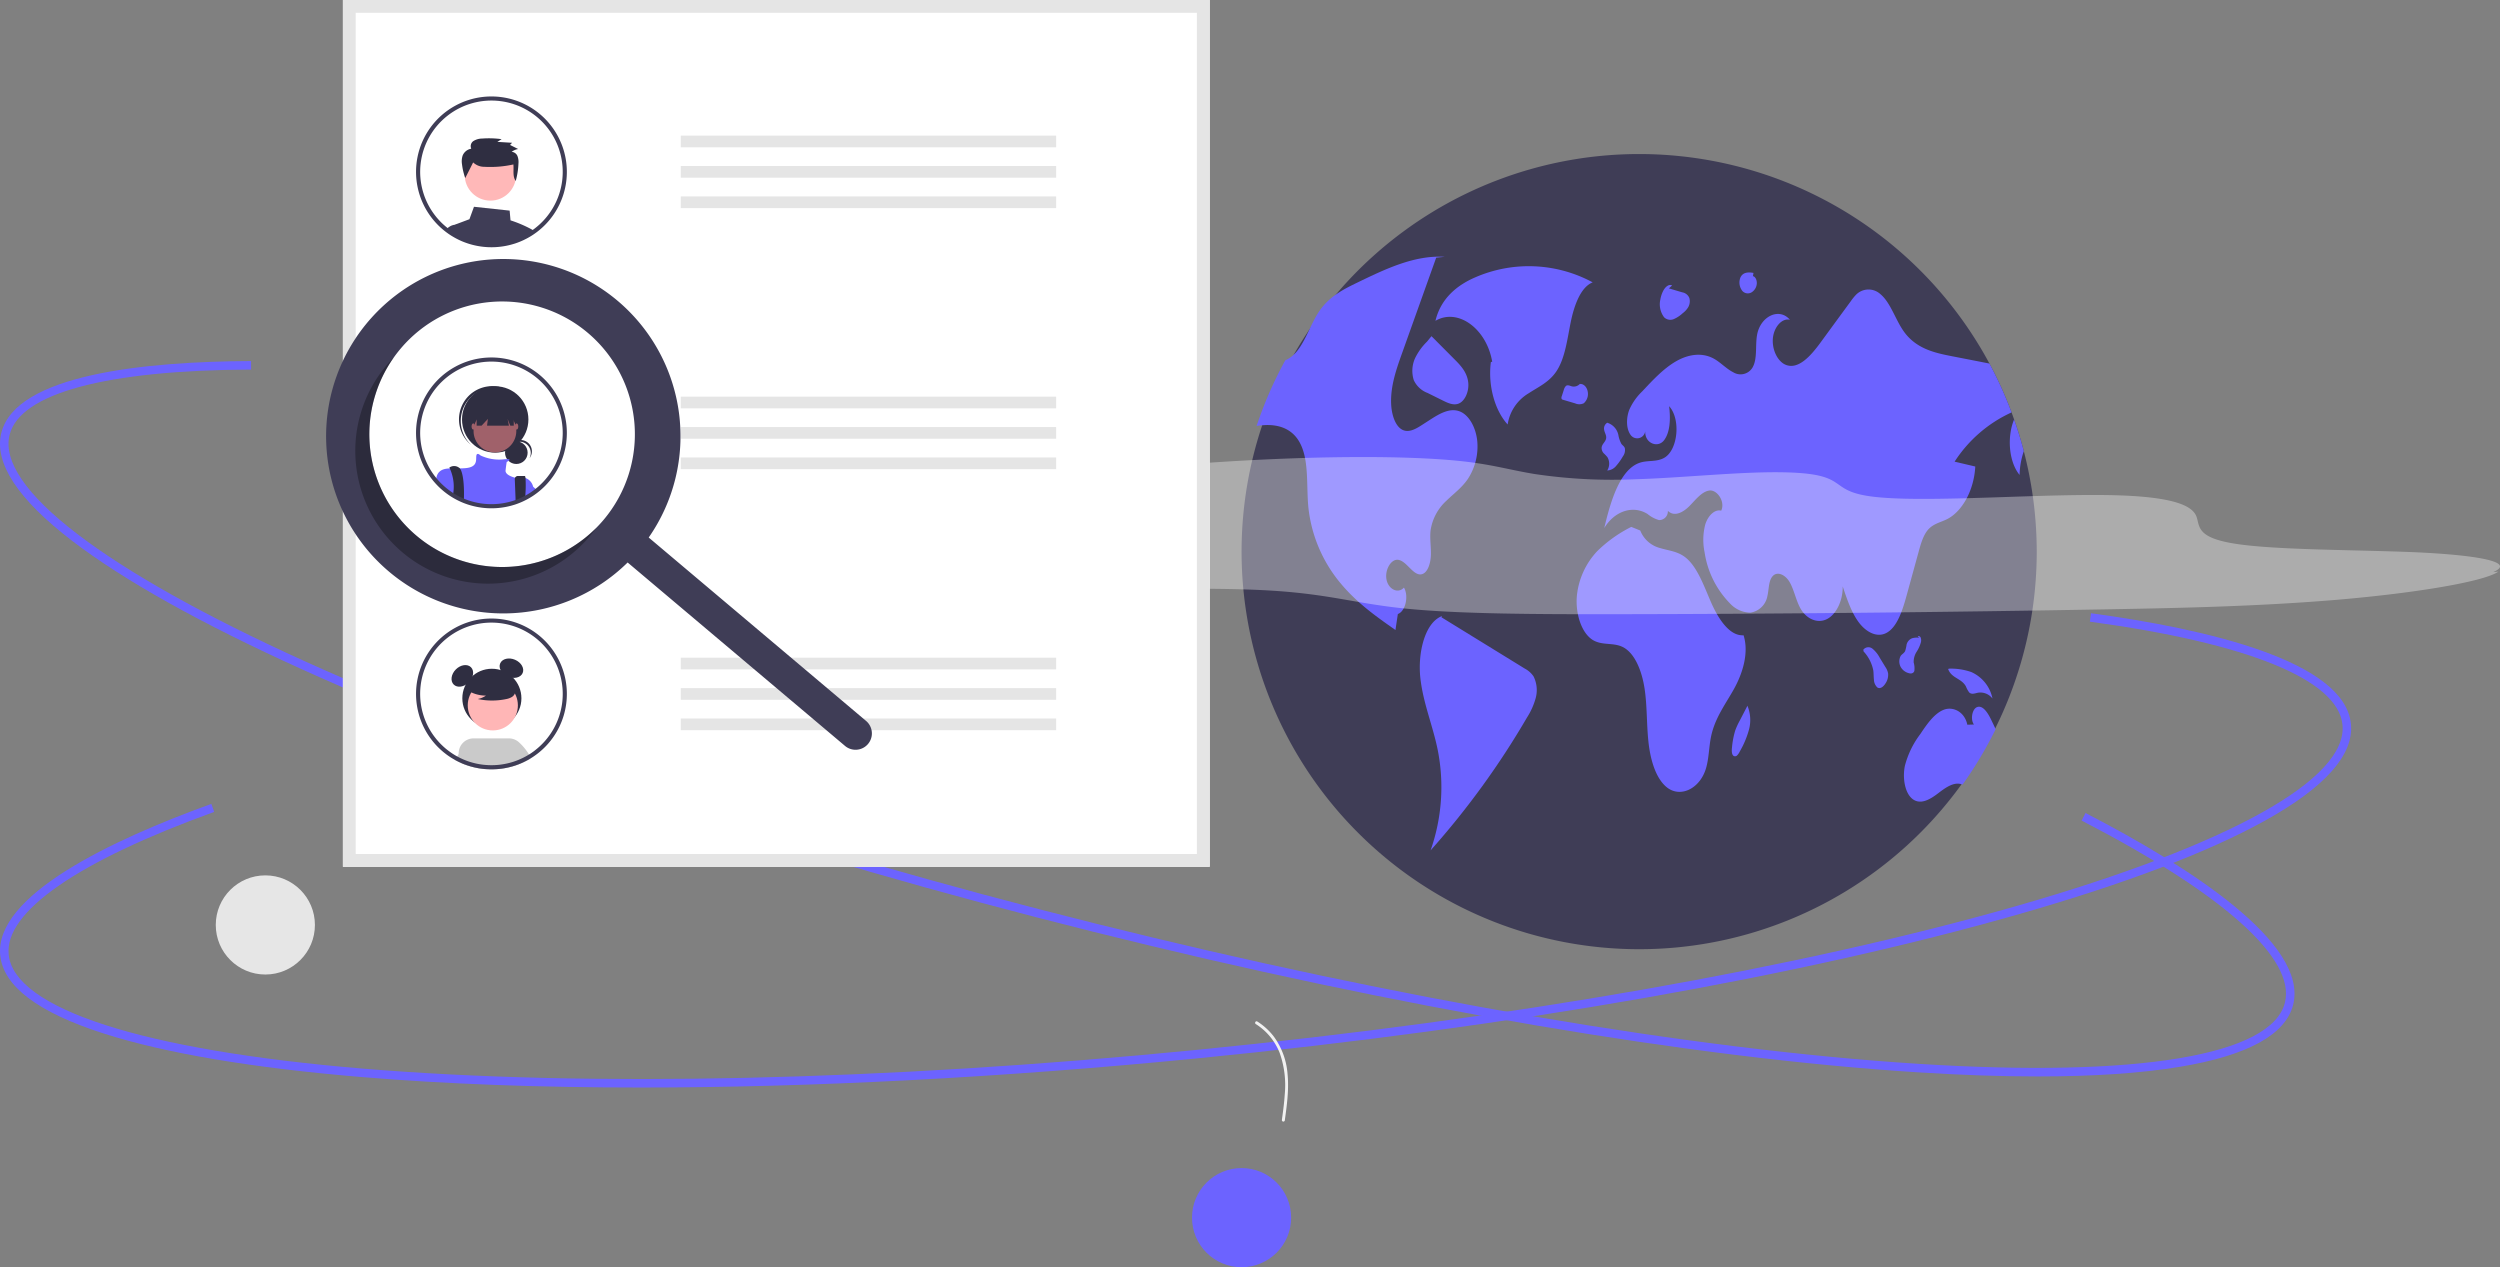 <svg xmlns="http://www.w3.org/2000/svg" width="881.634" height="446.888" viewBox="0 0 881.634 446.888">
  <rect x="0" y="0" width="881.634" height="446.888" fill="#808080" stroke="none"/>
  <g id="Group_6" data-name="Group 6" transform="translate(-304 -245.587)">
    <g id="Group_5" data-name="Group 5">
      <g id="Group_2" data-name="Group 2" transform="translate(304 247)">
        <path id="Path_11" data-name="Path 11" d="M305.66,219.941c-.264-.232-.514-.48-.773-.718-.009.024-.011.05-.021.074Z" transform="translate(-156.373 -156.01)" fill="#2f2e41"/>
        <path id="Path_15" data-name="Path 15" d="M874.637,349.406a140.208,140.208,0,1,1-8.877-49.372c.306.823.6,1.647.894,2.478v.008q1.941,5.481,3.419,11.167a141.157,141.157,0,0,1,4.564,35.72Z" transform="translate(-156.373 -156.01)" fill="#3f3d56"/>
        <path id="Path_16" data-name="Path 16" d="M718.041,254.172a47.36,47.36,0,0,0-41.577-1.7c-5.813,2.53-11.934,7.068-13.874,15.264,7.843-4.629,18,2.685,20.014,14.417l-.471.13c-1.066,8.126,1.314,16.974,5.921,22.013a15.482,15.482,0,0,1,7.431-11.021c3.385-2.225,7.13-3.842,9.713-7.666,3.063-4.534,3.841-11.161,5.057-17.207S713.781,255.856,718.041,254.172Z" transform="translate(-156.373 -156.01)" fill="#6c63ff"/>
        <path id="Path_17" data-name="Path 17" d="M674.137,323.324c-2.172,3.262-5.074,5.309-7.677,7.858a17.673,17.673,0,0,0-5.583,10.437c-.329,2.839.18,5.724.11,8.595s-1.027,6.1-2.98,6.814c-3.082,1.113-5.434-4.611-8.6-5.011-2.517-.314-4.784,3.646-4.054,7.081s4.156,4.956,6.124,2.713c1.78,2.988.525,8.406-2.149,9.324-.282,1.882-.565,3.756-.839,5.638-6.76-4.729-13.59-9.536-19.338-16.46A49.962,49.962,0,0,1,617.762,333.4c-.745-7.959.361-17.064-3.294-23.188-2.925-4.9-7.944-5.983-12.461-5.678-.823.055-1.655.149-2.478.251a139.608,139.608,0,0,1,10.108-23.133,9.9,9.9,0,0,0,2.533-1.576c4.2-3.568,6.07-10.79,9.481-15.786q.329-.482.682-.941c3.49-4.556,8.163-6.9,12.68-9.081,10-4.854,20.287-9.771,30.842-9.1l-3,.29q-5.258,14.727-10.524,29.454-.8,2.258-1.615,4.525c-1.992,5.583-4.046,11.527-3.741,17.777.18,3.7,1.466,7.654,3.913,8.924,2.282,1.176,4.776-.267,6.979-1.694.933-.6,1.859-1.192,2.792-1.8,3.348-2.157,7.058-4.368,10.594-2.925,3.239,1.317,5.63,5.717,6.085,10.461a20.914,20.914,0,0,1-3.2,13.135Z" transform="translate(-156.373 -156.01)" fill="#6c63ff"/>
        <path id="Path_18" data-name="Path 18" d="M694.052,390.353l-29.339-18.064.166-.428c-6.08,2.316-8.6,13.124-7.6,21.963s4.412,16.74,6.133,25.353a67.293,67.293,0,0,1-2.537,35.311,289.188,289.188,0,0,0,33.971-46.811,25.044,25.044,0,0,0,3.073-6.814,10.839,10.839,0,0,0-.719-7.709,8.583,8.583,0,0,0-3.149-2.8Z" transform="translate(-156.373 -156.01)" fill="#6c63ff"/>
        <path id="Path_19" data-name="Path 19" d="M655.455,280.807a10.814,10.814,0,0,0-.5,7.864,8.717,8.717,0,0,0,4.87,4.511l5.4,2.678c1.8.891,3.735,1.791,5.568,1.058,2.21-.884,3.743-4.349,3.346-7.566-.422-3.423-2.58-5.778-4.575-7.783l-8.378-8.419-1.574,1.928A21.022,21.022,0,0,0,655.455,280.807Z" transform="translate(-156.373 -156.01)" fill="#6c63ff"/>
        <path id="Path_20" data-name="Path 20" d="M845.669,317.4l7.293,1.717c-.424,8.21-4.493,15.809-9.951,18.562-2.274,1.145-4.807,1.568-6.689,3.709-1.7,1.945-2.564,4.972-3.356,7.865l-4.164,15.15c-1.49,5.442-3.4,11.488-7.277,13.449-3.325,1.686-7.128-.376-9.685-3.835s-4.117-8.108-5.63-12.641c.094,4.94-2.2,9.787-5.458,11.5s-7.23.165-9.41-3.67c-1.568-2.753-2.219-6.383-3.756-9.175s-4.76-4.391-6.438-1.772c-1.106,1.741-.965,4.407-1.514,6.619a7.187,7.187,0,0,1-6.007,5.779,10.017,10.017,0,0,1-7.191-3.286,32.574,32.574,0,0,1-8.932-18.013,21.489,21.489,0,0,1,.251-9.849c.965-3.05,3.293-5.4,5.607-4.823,1.521-3.215-1.482-7.481-4.187-7.1s-4.838,3.286-7.065,5.521-5.325,3.858-7.56,1.639A3.066,3.066,0,0,1,741.677,338q-.12.007-.241.005a11.119,11.119,0,0,1-4.054-2.149c-5.121-3.192-11.622-1.074-15.26,4.964,2.274-9.677,5.607-20.781,12.594-23.055,2.855-.933,5.968-.165,8.665-1.78,4.776-2.862,5.74-13.676,1.615-18.138.525,4.219.424,9.144-1.8,12.029s-6.9,1-6.618-3.262a2.858,2.858,0,0,1-5.317,1.129c-1.482-2.258-1.357-5.952-.306-8.649a20.373,20.373,0,0,1,4.572-6.493c3.725-3.991,7.5-8.03,11.818-10.539s9.308-3.356,13.637-.863c2.282,1.317,4.29,3.513,6.619,4.674a4.9,4.9,0,0,0,6.753-1.582q.039-.063.077-.128c1.733-3.043.917-7.56,1.56-11.363,1.153-6.72,7.873-9.865,11.6-5.427-2.784-.714-5.662,2.58-6.007,6.572s1.663,8.022,4.36,9.23c4.533,2.007,8.971-3.043,12.4-7.716q5.364-7.34,10.743-14.672A17.724,17.724,0,0,1,811,258.448a6.182,6.182,0,0,1,8.446-.172c3.623,2.956,5.325,9.018,8.3,13.19,4.313,6.062,10.767,7.536,16.774,8.712q6.716,1.306,13.441,2.627a139.284,139.284,0,0,1,7.8,17.229,47.222,47.222,0,0,0-20.091,17.37Z" transform="translate(-156.373 -156.01)" fill="#6c63ff"/>
        <path id="Path_21" data-name="Path 21" d="M870.073,313.686a28.266,28.266,0,0,0-1.49,8.4c-3.842-4.689-4.454-13.48-1.929-19.565Q868.595,308,870.073,313.686Z" transform="translate(-156.373 -156.01)" fill="#6c63ff"/>
        <path id="Path_22" data-name="Path 22" d="M860.145,411.756a140.592,140.592,0,0,1-11.684,19.55c-2.823-1.208-5.858.949-8.5,2.972-2.76,2.117-6.077,4.18-8.908,2.251-2.894-1.976-3.827-7.5-2.909-11.888a31.675,31.675,0,0,1,5.427-11.167c2.353-3.513,4.87-7.16,8.14-8.524s7.489.565,8.446,5.223l2.321-.078c-1.3-1.788-.619-5.489,1.129-6.14,2.015-.761,3.764,2.007,4.956,4.454C859.094,409.513,859.635,410.627,860.145,411.756Z" transform="translate(-156.373 -156.01)" fill="#6c63ff"/>
        <path id="Path_23" data-name="Path 23" d="M771.245,378.633c-4.989.314-8.941-5.828-11.567-11.871s-5.022-12.952-9.524-16.028c-2.572-1.757-5.5-2-8.295-2.85a10.271,10.271,0,0,1-7.044-6.2l-3.165-1.278a47.53,47.53,0,0,0-12.016,8.568,26.856,26.856,0,0,0-7.16,15.653c-.6,6.335,1.628,13.4,5.8,15.778,3.3,1.88,7.134.7,10.472,2.417,4.171,2.151,6.648,8.4,7.586,14.567s.7,12.579,1.371,18.818,2.519,12.73,6.345,15.927c4.787,4,11.812.676,13.959-6.607,1.054-3.572,1.017-7.6,1.805-11.312,1.388-6.53,5.132-11.376,8.1-16.732S773.221,384.85,771.245,378.633Z" transform="translate(-156.373 -156.01)" fill="#6c63ff"/>
        <path id="Path_24" data-name="Path 24" d="M721.945,314.462a13.324,13.324,0,0,1,1.3,1.379,4.531,4.531,0,0,1-.08,4.679,4.353,4.353,0,0,0,3.118-1.585,20.042,20.042,0,0,0,2.39-3.367,3.67,3.67,0,0,0,.7-2.937c-.236-.673-.793-.96-1.184-1.465a9.96,9.96,0,0,1-1.093-3.176,5.728,5.728,0,0,0-4.151-4.375l.25.048a2.372,2.372,0,0,0-1.111,2.526c.151.979.78,1.791.718,2.789-.09,1.435-1.524,2.109-1.613,3.544a2.74,2.74,0,0,0,.752,1.939Z" transform="translate(-156.373 -156.01)" fill="#6c63ff"/>
        <path id="Path_25" data-name="Path 25" d="M713.4,290.074l.022,0a4,4,0,0,0,.426-.453Z" transform="translate(-156.373 -156.01)" fill="#6c63ff"/>
        <path id="Path_26" data-name="Path 26" d="M714.893,296.81a4.351,4.351,0,0,0,1.354-4.313c-.362-1.632-1.645-2.729-2.828-2.428a2.883,2.883,0,0,1-2.681.789c-.732-.188-1.535-.673-2.169-.122a3.284,3.284,0,0,0-.739,1.443l-.7,2.162a1.365,1.365,0,0,0-.083.819.694.694,0,0,0,.532.423l4.227,1.246a3.642,3.642,0,0,0,3.091-.02Z" transform="translate(-156.373 -156.01)" fill="#6c63ff"/>
        <path id="Path_27" data-name="Path 27" d="M821.26,389.813l-1.954-3.2a10.686,10.686,0,0,0-2.575-3.233,2.281,2.281,0,0,0-3.214.284l-.034.042.079.609a13.755,13.755,0,0,1,3.432,6.7c.148,1.09.1,2.218.227,3.312a3.863,3.863,0,0,0,1.207,2.7c1.026.685,2.23-.325,2.96-1.558a5.364,5.364,0,0,0,.831-3.414,5.988,5.988,0,0,0-.959-2.24Z" transform="translate(-156.373 -156.01)" fill="#6c63ff"/>
        <path id="Path_28" data-name="Path 28" d="M831.478,391.2a7.382,7.382,0,0,0-.238-2.977,6.536,6.536,0,0,1,.995-3.705,12.047,12.047,0,0,0,1.549-3.4,2.843,2.843,0,0,0-.074-1.664c-.216-.484-.738-.705-1.037-.322l.641.413a5.838,5.838,0,0,0-2.6.126,3.219,3.219,0,0,0-1.971,2.222,13.764,13.764,0,0,1-.517,2.306c-.382.786-1.122,1.047-1.588,1.737a4.153,4.153,0,0,0,.065,3.946,4.605,4.605,0,0,0,2.605,2.049C830.089,392.215,831.119,392.23,831.478,391.2Z" transform="translate(-156.373 -156.01)" fill="#6c63ff"/>
        <path id="Path_29" data-name="Path 29" d="M849.672,396.691a8.953,8.953,0,0,0,1.128,2.069c.871.877,2.055.338,3.112.125a5.38,5.38,0,0,1,5.118,2.053,13.027,13.027,0,0,0-7.492-9.348,22.012,22.012,0,0,0-7.705-1.2l-.448.115C844.525,393.819,848.1,393.745,849.672,396.691Z" transform="translate(-156.373 -156.01)" fill="#6c63ff"/>
        <path id="Path_30" data-name="Path 30" d="M772.61,403.48l.007.014.13-.251Z" transform="translate(-156.373 -156.01)" fill="#6c63ff"/>
        <path id="Path_31" data-name="Path 31" d="M769.85,408.822a24.511,24.511,0,0,0-1.549,3.4,29.614,29.614,0,0,0-1.122,5.821c-.14,1.122-.184,2.554.519,3.1a1,1,0,0,0,1.3-.177,5.158,5.158,0,0,0,.946-1.405,32.373,32.373,0,0,0,3.191-7.575,13.181,13.181,0,0,0-.523-8.495Z" transform="translate(-156.373 -156.01)" fill="#6c63ff"/>
        <path id="Path_32" data-name="Path 32" d="M743.222,266.481a3.142,3.142,0,0,0,3.387.661,11.182,11.182,0,0,0,3.187-2.1,7.5,7.5,0,0,0,1.932-2.107,4.275,4.275,0,0,0,.4-3.256,3.307,3.307,0,0,0-2.521-1.994l-4.692-1.391,1.131-1.02c-1.164-.625-2.452.535-3.179,1.97a10.6,10.6,0,0,0-.965,2.971,7.626,7.626,0,0,0,1.325,6.271Z" transform="translate(-156.373 -156.01)" fill="#6c63ff"/>
        <path id="Path_33" data-name="Path 33" d="M770.833,257.212a2.583,2.583,0,0,0,3.521.286,3.936,3.936,0,0,0,1.557-2.805c.111-1.23-.5-2.6-1.366-2.7l.2-1.152c-1.674-.3-3.733-.363-4.63,1.669A4.771,4.771,0,0,0,770.833,257.212Z" transform="translate(-156.373 -156.01)" fill="#6c63ff"/>
        <g id="Group_1" data-name="Group 1" opacity="0.35">
          <path id="Path_34" data-name="Path 34" d="M1035.59,356.36c9.235-4.027-9.494-6.371-30.743-7.142s-46.955-.728-60.534-2.92c-13.133-2.12-12.166-5.89-13.27-9.305s-6.154-6.918-26.647-7.677c-25.537-.946-67.649,2.7-86.927.509-17.99-2.04-7.3-8.44-33.528-8.685-14.979-.14-34.277,1.97-50.944,2.479a185.712,185.712,0,0,1-35.348-1.843c-8.124-1.331-13.782-3.018-22.925-4.194-24-3.087-70.969-2.049-112.886,1.907s-77.848,10.439-98.112,16.86-25.862,12.743-21.142,18.1c3.014,3.423,10.727,6.624,29.437,8,35,2.573,97.3-1.856,133.465.485,20.155,1.3,29.1,4.539,46.78,6.309,19,1.9,46.81,2,74.135,1.957,56.894-.094,115.243-.678,174.741-1.75,24.851-.448,50.891-1.03,77.335-3.164s53.416-6.251,58.995-10.11" transform="translate(-156.373 -156.01)" fill="#fff"/>
        </g>
        <path id="Path_35" data-name="Path 35" d="M875.024,534.214q-19.368,0-42.457-1.464c-79.614-5.056-182.738-22.633-290.376-49.492s-206.93-59.794-279.585-92.734c-35.393-16.047-62.556-31.236-80.735-45.147-19.247-14.727-27.666-27.564-25.024-38.153,5.148-20.629,50.731-25.142,88.064-25.3l.013,3c-51.268.21-81.514,8.387-85.165,23.022-4.652,18.64,33.287,47.741,104.087,79.841,72.5,32.868,171.6,65.739,279.073,92.557s210.4,44.363,289.84,49.408c77.579,4.928,124.743-2.937,129.4-21.578,3.862-15.477-21.6-38.275-71.69-64.2l1.379-2.664c36.4,18.836,78.646,45.852,73.222,67.589-2.643,10.589-16.106,17.965-40.015,21.923C911.419,533.083,894.678,534.214,875.024,534.214Z" transform="translate(-156.373 -156.01)" fill="#6c63ff"/>
        <path id="Path_36" data-name="Path 36" d="M382.37,538.12c-35.6,0-68.694-1.221-98.322-3.686-38.727-3.223-69.415-8.4-91.21-15.4-23.077-7.405-35.319-16.667-36.388-27.528-2.083-21.158,39.334-40.725,74.445-53.413l1.02,2.822c-48.217,17.424-73.957,35.286-72.48,50.3C161.316,510.336,206.827,525,284.3,531.444c79.325,6.6,183.717,4.262,293.947-6.59s213.076-28.906,289.591-50.846c74.726-21.426,116.505-44.68,114.623-63.8-1.562-15.874-33.2-28.793-89.092-36.379l.4-2.973c40.61,5.512,89.479,16.762,91.674,39.058,1.069,10.861-9.133,22.332-30.323,34.094-20.015,11.109-49.1,22.173-86.458,32.883-76.685,21.988-179.72,40.081-290.125,50.948C509.278,534.657,442.292,538.12,382.37,538.12Z" transform="translate(-156.373 -156.01)" fill="#6c63ff"/>
        <circle id="Ellipse_2" data-name="Ellipse 2" cx="17.483" cy="17.483" r="17.483" transform="translate(420.365 410.509)" fill="#6c63ff"/>
        <circle id="Ellipse_3" data-name="Ellipse 3" cx="17.483" cy="17.483" r="17.483" transform="translate(76.091 307.29)" fill="#e6e6e6"/>
        <circle id="Ellipse_4" data-name="Ellipse 4" cx="10.702" cy="10.702" r="10.702" transform="translate(403.871 52.87)" fill="#ff6584"/>
        <circle id="Ellipse_5" data-name="Ellipse 5" cx="17.483" cy="17.483" r="17.483" transform="translate(332.337 120.099)" fill="#e6e6e6"/>
      </g>
      <g id="Group_4" data-name="Group 4" transform="translate(418.999 245.587)">
        <path id="Path_462" data-name="Path 462" d="M859.607,753.887c.74-5.387,1.5-10.842.981-16.287a25.616,25.616,0,0,0-4.939-13.43,22.345,22.345,0,0,0-5.732-5.194c-.573-.361-1.1.547-.53.907a21.24,21.24,0,0,1,8.4,10.137,34.005,34.005,0,0,1,1.805,14.666c-.191,2.989-.594,5.957-1,8.923a.542.542,0,0,0,.367.646.528.528,0,0,0,.646-.367Z" transform="translate(-521.519 -358.737)" fill="#f2f2f2"/>
        <path id="Path_37" data-name="Path 37" d="M620.168,426H314.489V120.319H620.168Z" transform="translate(-308.561 -120.319)" fill="#fff"/>
        <path id="Path_38" data-name="Path 38" d="M620.168,426H314.489V120.319H620.168Zm-301.162-4.516H615.651V124.835H319.005Z" transform="translate(-308.561 -120.319)" fill="#e5e5e5"/>
        <rect id="Rectangle_1" data-name="Rectangle 1" width="132.372" height="4.123" transform="translate(125.083 47.824)" fill="#e5e5e5"/>
        <rect id="Rectangle_2" data-name="Rectangle 2" width="132.372" height="4.123" transform="translate(125.083 58.545)" fill="#e5e5e5"/>
        <rect id="Rectangle_3" data-name="Rectangle 3" width="132.372" height="4.123" transform="translate(125.083 69.265)" fill="#e5e5e5"/>
        <rect id="Rectangle_4" data-name="Rectangle 4" width="132.372" height="4.123" transform="translate(125.083 139.883)" fill="#e5e5e5"/>
        <rect id="Rectangle_5" data-name="Rectangle 5" width="132.372" height="4.123" transform="translate(125.083 150.603)" fill="#e5e5e5"/>
        <rect id="Rectangle_6" data-name="Rectangle 6" width="132.372" height="4.123" transform="translate(125.083 161.324)" fill="#e5e5e5"/>
        <rect id="Rectangle_7" data-name="Rectangle 7" width="132.372" height="4.123" transform="translate(125.083 231.941)" fill="#e5e5e5"/>
        <rect id="Rectangle_8" data-name="Rectangle 8" width="132.372" height="4.123" transform="translate(125.083 242.662)" fill="#e5e5e5"/>
        <rect id="Rectangle_9" data-name="Rectangle 9" width="132.372" height="4.123" transform="translate(125.083 253.383)" fill="#e5e5e5"/>
        <path id="Path_39" data-name="Path 39" d="M406.242,249.268a44.213,44.213,0,0,0-7.055-2.969l-.31-3.432L386.3,241.512l-1.6,4.386-4.515,1.694a2.2,2.2,0,0,0-.458.239h0a2.237,2.237,0,0,0-.955,1.489,2.287,2.287,0,0,0,.034.9l.239.978c.344.205.7.4,1.05.587l.224.115c.516.267,1.041.52,1.58.754.11.048.229.1.339.143l.024.01c.253.105.506.205.764.3a25.088,25.088,0,0,0,2.587.831,26.6,26.6,0,0,0,6.859.9c.845,0,1.68-.038,2.506-.119a26.5,26.5,0,0,0,5.556-1.122s.01,0,.014,0a26.08,26.08,0,0,0,3.337-1.322s.014,0,.019-.01c.243-.115.477-.239.716-.358l.114-.057c.191-.1.382-.2.573-.305.477-.263.945-.539,1.408-.835.129-.076.253-.158.382-.243.181-.119.363-.243.539-.372C407.182,249.8,406.719,249.527,406.242,249.268Z" transform="translate(-334.151 -168.592)" fill="#3f3d56"/>
        <path id="Path_40" data-name="Path 40" d="M381.176,255.563l-.788-3.556h-2.057a.5.5,0,0,0-.062,0h0a4.458,4.458,0,0,0-2.071.716,4.588,4.588,0,0,0-1.107.993c.611.463,1.246.893,1.9,1.3l.029.014c.186.115.377.229.568.339.344.205.7.4,1.05.587l.224.115c.516.267,1.041.52,1.58.754.11.048.229.1.339.143l.024.01c.253.105.506.205.764.3Z" transform="translate(-332.698 -172.772)" fill="#3f3d56"/>
        <circle id="Ellipse_6" data-name="Ellipse 6" cx="9.062" cy="9.062" r="9.062" transform="translate(48.88 52.628)" fill="#ffb8b8"/>
        <path id="Path_41" data-name="Path 41" d="M388.166,209.881a5.73,5.73,0,0,0,3.99,1.552,37.577,37.577,0,0,0,10.2-.833c.207,2.01-.358,4.178.826,5.832a27.073,27.073,0,0,0,.962-6.138,5.875,5.875,0,0,0-.34-2.629,2.418,2.418,0,0,0-2.06-1.518,5.162,5.162,0,0,1,2.3-.984l-2.877-1.446.739-.759-5.209-.319,1.509-.958a32.716,32.716,0,0,0-6.854-.216,5.884,5.884,0,0,0-3.031.843,2.189,2.189,0,0,0-.823,2.74,3.979,3.979,0,0,0-3.032,2.406,6.424,6.424,0,0,0-.23,3.088,21.89,21.89,0,0,0,1.148,4.855Z" transform="translate(-336.308 -152.605)" fill="#2f2e41"/>
        <path id="Path_42" data-name="Path 42" d="M409.057,194.7a26.59,26.59,0,1,0-45.951,25.259c.239.3.487.6.74.893.019.019.033.038.052.057a25.793,25.793,0,0,0,1.981,2.043c.182.167.372.339.563.5.363.325.735.635,1.122.931.153.119.3.239.458.353.611.463,1.246.893,1.9,1.3l.029.014c.186.115.377.229.568.339.344.205.7.4,1.05.587l.224.115c.516.267,1.041.52,1.58.754.11.048.229.1.339.143l.024.01c.253.105.506.205.764.3a25.085,25.085,0,0,0,2.587.831,26.6,26.6,0,0,0,6.859.9c.845,0,1.68-.038,2.506-.119a26.5,26.5,0,0,0,5.556-1.122s.01,0,.014,0a26.078,26.078,0,0,0,3.337-1.322s.014,0,.019-.01c.243-.115.477-.239.716-.358l.114-.057c.191-.1.382-.2.573-.305.477-.263.945-.539,1.408-.835.129-.076.253-.158.382-.243.181-.119.363-.243.539-.372.234-.162.468-.329.7-.5.072-.052.148-.1.22-.162A26.581,26.581,0,0,0,409.057,194.7Zm-9.909,28.758c-.158.124-.32.243-.482.353s-.315.234-.477.339c-.138.1-.277.2-.42.286l-.043.029c-.105.072-.21.138-.315.205q-.594.372-1.2.716l-.129.072c-.181.1-.363.2-.544.291-.024.014-.053.024-.076.038l-.029.014c-.229.119-.463.234-.7.344a23.412,23.412,0,0,1-2.783,1.126c-.124.043-.248.086-.372.124a25.036,25.036,0,0,1-5.26,1.069c-.783.072-1.575.11-2.372.11a24.8,24.8,0,0,1-6.487-.85,23.568,23.568,0,0,1-3.184-1.079c-.053-.024-.11-.043-.162-.067s-.11-.043-.162-.067-.11-.048-.167-.076c-.449-.2-.893-.41-1.327-.635l-.21-.11c-.53-.277-1.05-.573-1.556-.888-.148-.091-.3-.186-.444-.286-.038-.024-.072-.048-.11-.072-.339-.224-.678-.458-1.007-.7-.224-.167-.449-.334-.668-.506-.368-.277-.721-.573-1.064-.878-.181-.153-.358-.32-.53-.477a24.254,24.254,0,0,1-1.919-1.986c-.2-.229-.4-.458-.582-.7a1.809,1.809,0,0,1-.119-.148,25.135,25.135,0,1,1,34.9,4.406Z" transform="translate(-325.635 -142.838)" fill="#3f3d56"/>
        <path id="Path_43" data-name="Path 43" d="M409.058,347.7a26.591,26.591,0,1,0-45.951,25.259c.239.3.487.6.74.893.019.019.033.038.052.057a25.84,25.84,0,0,0,1.981,2.043c.181.167.372.339.563.5.363.325.735.635,1.122.931a26.156,26.156,0,0,0,2.358,1.656l.029.014c.53.329,1.069.635,1.618.926l.224.115c.516.267,1.041.52,1.58.754.11.048.229.1.339.143l.024.01a25.821,25.821,0,0,0,3.351,1.131,26.6,26.6,0,0,0,6.859.9c.845,0,1.68-.038,2.506-.119a26.5,26.5,0,0,0,5.556-1.122s.01,0,.014,0a26.058,26.058,0,0,0,3.336-1.322s.014,0,.019-.01c.243-.115.477-.239.716-.358l.115-.057c.191-.1.382-.2.573-.305.477-.263.945-.539,1.408-.835.129-.076.253-.158.382-.243.42-.277.835-.573,1.236-.874.072-.052.148-.105.22-.162a26.582,26.582,0,0,0,9.031-29.918Z" transform="translate(-325.635 -203.78)" fill="#fff"/>
        <circle id="Ellipse_188" data-name="Ellipse 188" cx="3.985" cy="3.985" r="3.985" transform="translate(63.101 155.656)" fill="#2f2e41"/>
        <path id="Path_969" data-name="Path 969" d="M415.919,378.806a3.986,3.986,0,0,1,3.508,5.877,3.984,3.984,0,1,0-6.619-4.378,3.976,3.976,0,0,1,3.112-1.5Z" transform="translate(-347.723 -223.04)" fill="#2f2e41"/>
        <circle id="Ellipse_189" data-name="Ellipse 189" cx="11.706" cy="11.706" r="11.706" transform="translate(47.933 136.219)" fill="#2f2e41"/>
        <path id="Path_970" data-name="Path 970" d="M386.115,351.129a11.7,11.7,0,0,1,16.224-1.228c-.1-.091-.191-.183-.29-.271a11.706,11.706,0,1,0-15.622,17.439l.067.059c.1.088.2.172.3.256a11.7,11.7,0,0,1-.681-16.256Z" transform="translate(-335.663 -210.466)" fill="#2f2e41"/>
        <circle id="Ellipse_190" data-name="Ellipse 190" cx="7.54" cy="7.54" r="7.54" transform="translate(52 144.454)" fill="#a0616a"/>
        <path id="Path_44" data-name="Path 44" d="M403.315,397.929v2.53c-.463.3-.931.573-1.408.835-.191.105-.382.205-.573.305l-.115.057c-.239.119-.473.243-.716.358,0,0-.014,0-.019.01a26.06,26.06,0,0,1-3.337,1.322s-.009,0-.014,0a26.5,26.5,0,0,1-5.556,1.122c-.826.081-1.661.119-2.506.119a26.6,26.6,0,0,1-6.859-.9,25.827,25.827,0,0,1-3.351-1.131l-.024-.01c-.11-.048-.229-.1-.339-.143-.539-.234-1.064-.487-1.58-.754l-.224-.115c-.549-.291-1.088-.6-1.618-.926l-.029-.014a26.142,26.142,0,0,1-2.358-1.656c-.387-.3-.759-.606-1.122-.931-.191-.162-.382-.334-.563-.5a25.85,25.85,0,0,1-1.981-2.043,9.653,9.653,0,0,1,.363-1.465l0,0a2.137,2.137,0,0,1,.1-.239,1.9,1.9,0,0,1,.091-.2c.854-1.6,2.4-2,4.32-2.081,1.084-.048,2.281,0,3.546-.01.668,0,1.36-.029,2.052-.091,4.367-.4,3.575-2.974,3.771-4.363.2-1.346,1.408-.181,1.489-.1l0,0a15.4,15.4,0,0,0,7.923,1.389c.468-.057.935-.091,1.4-.1,1.231-.014.964.339.54.63a5.344,5.344,0,0,1-.644.363s-.2,1.193-.4,2.978c-.191,1.709,3.083,2.511,3.355,2.573a.029.029,0,0,0,.019,0,6.574,6.574,0,0,1,3.632.1h0a4.3,4.3,0,0,1,2.711,3.083Z" transform="translate(-330.284 -226.291)" fill="#6c63ff"/>
        <path id="Path_45" data-name="Path 45" d="M382.038,403.833c0,.353-.009.692-.024,1.012,0,.191-.014.377-.024.554l-.024-.01c-.11-.048-.229-.1-.339-.143-.539-.234-1.064-.487-1.58-.754l-.224-.115c-.549-.291-1.088-.6-1.618-.926.014-.167.038-.334.062-.5.052-.368.1-.74.124-1.107a15.361,15.361,0,0,0-1.36-7.522v0c-.1-.191-.153-.3-.153-.3a2.876,2.876,0,0,1,3.37,0,1.192,1.192,0,0,1,.33.286C381.771,395.713,382.1,400.448,382.038,403.833Z" transform="translate(-333.412 -229.125)" fill="#2f2e41"/>
        <path id="Path_46" data-name="Path 46" d="M418.986,405.5c-.019.535-.048,1.093-.081,1.661v0s-.014,0-.019.01a26.062,26.062,0,0,1-3.336,1.322s-.009,0-.014,0l-.052-1.341,0-.177-.253-6.53a1.1,1.1,0,0,1,1.093-1.146h2.42c.119,0,.205.243.263.683v0A41.357,41.357,0,0,1,418.986,405.5Z" transform="translate(-348.685 -231.445)" fill="#2f2e41"/>
        <path id="Path_975" data-name="Path 975" d="M392.874,357.267v7.541h1.746l2.222-2.381-.3,2.381h7.718l-.477-2.381.955,2.381h1.231v-7.541Z" transform="translate(-339.783 -214.698)" fill="#2f2e41"/>
        <ellipse id="Ellipse_191" data-name="Ellipse 191" cx="0.595" cy="1.091" rx="0.595" ry="1.091" transform="translate(51.306 149.316)" fill="#a0616a"/>
        <ellipse id="Ellipse_192" data-name="Ellipse 192" cx="0.595" cy="1.091" rx="0.595" ry="1.091" transform="translate(66.584 149.316)" fill="#a0616a"/>
        <path id="Path_47" data-name="Path 47" d="M426.322,405.94c-.4.3-.816.6-1.236.873-.129.086-.253.167-.382.243-.463.3-.931.573-1.408.835-.191.105-.382.205-.573.306v-5.26s.764.611,1.981,1.628c.153.129.31.263.477.406C425.534,405.267,425.916,405.591,426.322,405.94Z" transform="translate(-351.672 -232.889)" fill="#6c63ff"/>
        <path id="Path_48" data-name="Path 48" d="M409.058,347.7a26.591,26.591,0,1,0-45.951,25.259c.239.3.487.6.74.893.019.019.033.038.052.057a25.84,25.84,0,0,0,1.981,2.043c.181.167.372.339.563.5.363.325.735.635,1.122.931a26.156,26.156,0,0,0,2.358,1.656l.029.014c.53.329,1.069.635,1.618.926l.224.115c.516.267,1.041.52,1.58.754.11.048.229.1.339.143l.024.01a25.821,25.821,0,0,0,3.351,1.131,26.6,26.6,0,0,0,6.859.9c.845,0,1.68-.038,2.506-.119a26.5,26.5,0,0,0,5.556-1.122s.01,0,.014,0a26.058,26.058,0,0,0,3.336-1.322s.014,0,.019-.01c.243-.115.477-.239.716-.358l.115-.057c.191-.1.382-.2.573-.305.477-.263.945-.539,1.408-.835.129-.076.253-.158.382-.243.42-.277.835-.573,1.236-.874.072-.052.148-.105.22-.162a26.582,26.582,0,0,0,9.031-29.918Zm-9.909,28.758c-.158.124-.32.243-.482.353s-.315.234-.477.339c-.138.1-.277.2-.42.286-.119.081-.239.158-.358.234q-.594.372-1.2.716l-.129.072c-.181.1-.363.2-.544.291-.024.014-.053.024-.076.038l-.029.014c-.229.119-.463.234-.7.344a23.406,23.406,0,0,1-2.783,1.126c-.124.043-.248.086-.372.124a25.038,25.038,0,0,1-5.26,1.069c-.783.072-1.575.11-2.372.11a24.8,24.8,0,0,1-6.487-.85,23.575,23.575,0,0,1-3.184-1.079c-.11-.043-.22-.091-.325-.134-.057-.024-.11-.048-.167-.076-.449-.2-.892-.41-1.327-.635l-.21-.11c-.53-.277-1.05-.573-1.556-.888-.186-.115-.372-.234-.554-.358-.573-.377-1.131-.783-1.675-1.208-.368-.277-.721-.573-1.064-.878-.181-.153-.358-.32-.53-.477a24.288,24.288,0,0,1-1.919-1.986c-.2-.229-.4-.458-.582-.7a1.816,1.816,0,0,1-.119-.148,25.135,25.135,0,1,1,34.9,4.406Z" transform="translate(-325.635 -203.78)" fill="#3f3d56"/>
        <circle id="Ellipse_7" data-name="Ellipse 7" cx="10.418" cy="10.418" r="10.418" transform="translate(48.044 235.839)" fill="#2f2e41"/>
        <ellipse id="Ellipse_8" data-name="Ellipse 8" cx="4.311" cy="3.233" rx="4.311" ry="3.233" transform="translate(42.711 239.116) rotate(-45)" fill="#2f2e41"/>
        <ellipse id="Ellipse_9" data-name="Ellipse 9" cx="3.233" cy="4.311" rx="3.233" ry="4.311" transform="translate(60.121 236.92) rotate(-66.869)" fill="#2f2e41"/>
        <path id="Path_49" data-name="Path 49" d="M415.592,560l-1.227-1.931a4.818,4.818,0,0,0-8.809,3.905l.349,1.251.4,1.42a27.207,27.207,0,0,0,4.741-1.035.02.02,0,0,0,.012-.006,25.357,25.357,0,0,0,3.34-1.324c.006-.006.012-.006.018-.012.241-.114.475-.235.716-.355a1.048,1.048,0,0,0,.114-.06c.192-.1.385-.2.572-.3s.379-.211.559-.325Z" transform="translate(-344.669 -293.539)" fill="#cacaca"/>
        <circle id="Ellipse_10" data-name="Ellipse 10" cx="8.842" cy="8.842" r="8.842" transform="translate(49.95 239.903)" fill="#ffb6b6"/>
        <path id="Path_50" data-name="Path 50" d="M407.152,558.783a19.125,19.125,0,0,0-3.592-4.356,5.252,5.252,0,0,0-3.5-1.336H387.6a5.249,5.249,0,0,0-5.241,5.584,5.379,5.379,0,0,0,.217,1.191,5.657,5.657,0,0,0,.331.818l.614,1.227c.048.018.1.042.144.06.012.006.018.006.024.012.253.1.506.2.764.3a24.874,24.874,0,0,0,2.587.83,26.078,26.078,0,0,0,4.308.776c.848.078,1.7.12,2.551.12s1.679-.042,2.509-.12c.271-.024.541-.054.812-.084a27.2,27.2,0,0,0,4.741-1.035.021.021,0,0,0,.012-.006,25.368,25.368,0,0,0,3.34-1.324c.006-.006.012-.006.018-.012.241-.114.475-.235.716-.355a1.048,1.048,0,0,0,.114-.06c.192-.1.385-.2.572-.3s.379-.211.559-.325.373-.217.56-.331C407.628,559.607,407.393,559.186,407.152,558.783Z" transform="translate(-335.592 -292.697)" fill="#cacaca"/>
        <path id="Path_51" data-name="Path 51" d="M388.983,555.47a4.814,4.814,0,0,0-6.39,2.3l-1.107,1.673-.529.8-.806,1.215c.168.09.331.181.5.271l.222.114c.518.265,1.041.517,1.583.752.06.03.126.054.192.084.048.018.1.042.144.06.012.006.018.006.024.012.253.1.506.2.764.3a24.888,24.888,0,0,0,2.587.83,26.072,26.072,0,0,0,4.308.776l.421-1.426.409-1.36a4.821,4.821,0,0,0-2.323-6.4Z" transform="translate(-334.715 -293.463)" fill="#cacaca"/>
        <path id="Path_52" data-name="Path 52" d="M386.908,521.352a12.025,12.025,0,0,0,6.872,2.124,7.367,7.367,0,0,1-2.921,1.2,24.249,24.249,0,0,0,9.9.056,6.411,6.411,0,0,0,2.073-.712,2.624,2.624,0,0,0,1.28-1.712c.217-1.241-.75-2.369-1.755-3.129a12.947,12.947,0,0,0-10.88-2.174,5.958,5.958,0,0,0-3.222,1.821,2.935,2.935,0,0,0-.271,3.486Z" transform="translate(-337.407 -278.169)" fill="#2f2e41"/>
        <path id="Path_53" data-name="Path 53" d="M409.062,500.7a26.591,26.591,0,1,0-45.951,25.259c.234.3.487.6.74.891a.493.493,0,0,0,.048.06,25.363,25.363,0,0,0,1.985,2.04c.18.168.367.343.56.505.361.325.734.632,1.125.927.15.12.3.241.457.355.608.463,1.245.891,1.9,1.306a.046.046,0,0,1,.03.012c.187.114.379.229.572.337s.367.217.548.319.331.181.5.271l.222.114c.518.265,1.041.517,1.583.752.06.03.126.054.192.084.048.018.1.042.144.06.012.006.018.006.024.012.253.1.506.2.764.3a24.872,24.872,0,0,0,2.587.83,26.078,26.078,0,0,0,4.308.776c.848.078,1.7.12,2.551.12s1.679-.042,2.509-.12c.271-.024.541-.054.812-.084a27.2,27.2,0,0,0,4.741-1.035.02.02,0,0,0,.012-.006,25.371,25.371,0,0,0,3.34-1.324c.006-.006.012-.006.018-.012.241-.114.475-.235.716-.355a1.045,1.045,0,0,0,.114-.06c.192-.1.385-.2.572-.3s.379-.211.559-.325.373-.217.56-.331l.289-.18c.132-.078.253-.156.385-.247.18-.114.361-.241.535-.367.235-.162.469-.331.7-.505a2.606,2.606,0,0,0,.223-.162,26.608,26.608,0,0,0,9.031-29.916Zm-9.91,28.755c-.157.126-.319.247-.481.355s-.319.235-.482.343c-.138.1-.277.193-.421.283a.265.265,0,0,1-.042.03c-.1.072-.211.138-.313.2-.072.042-.144.09-.217.132-.211.132-.421.259-.638.379-.114.072-.235.138-.349.2l-.126.072c-.187.1-.367.193-.548.289-.024.018-.054.024-.072.042a.047.047,0,0,0-.03.012c-.229.12-.463.235-.7.343a23.232,23.232,0,0,1-2.786,1.125c-.12.042-.246.09-.367.126a25.185,25.185,0,0,1-4.711,1.011c-.18.024-.367.042-.554.06-.782.072-1.57.108-2.371.108-.71,0-1.426-.03-2.13-.09a24.805,24.805,0,0,1-4.356-.758,23.048,23.048,0,0,1-3.183-1.083c-.054-.024-.108-.042-.162-.066s-.108-.042-.162-.066-.108-.048-.169-.078c-.391-.169-.782-.355-1.161-.548-.054-.03-.108-.054-.162-.084l-.211-.108c-.126-.066-.253-.132-.373-.2-.4-.217-.8-.451-1.185-.692-.145-.09-.3-.187-.445-.283l-.108-.072c-.337-.229-.674-.457-1-.7-.223-.168-.451-.331-.668-.505-.367-.277-.722-.572-1.065-.878-.181-.15-.361-.319-.529-.475a23.878,23.878,0,0,1-1.919-1.986c-.2-.229-.4-.457-.584-.7-.042-.048-.078-.1-.12-.15a25.138,25.138,0,1,1,34.9,4.4Z" transform="translate(-325.636 -264.719)" fill="#3f3d56"/>
        <path id="Path_54" data-name="Path 54" d="M407.435,286.855a62.493,62.493,0,1,0,3.543,92.293l76.655,64.682a5.759,5.759,0,0,0,7.436-8.8l-.008-.007-76.655-64.682A62.5,62.5,0,0,0,407.435,286.855Zm-4.942,77.262a46.82,46.82,0,1,1-5.59-65.978h0a46.82,46.82,0,0,1,5.59,65.978Z" transform="translate(-304.638 -180.784)" fill="#3f3d56"/>
        <path id="Path_55" data-name="Path 55" d="M343.332,392.639a46.823,46.823,0,0,1-7.945-62.942q-1.343,1.352-2.6,2.833a46.82,46.82,0,1,0,71.567,60.388q1.251-1.482,2.355-3.036A46.823,46.823,0,0,1,343.332,392.639Z" transform="translate(-311.455 -203.716)" opacity="0.3"/>
      </g>
    </g>
  </g>
</svg>
